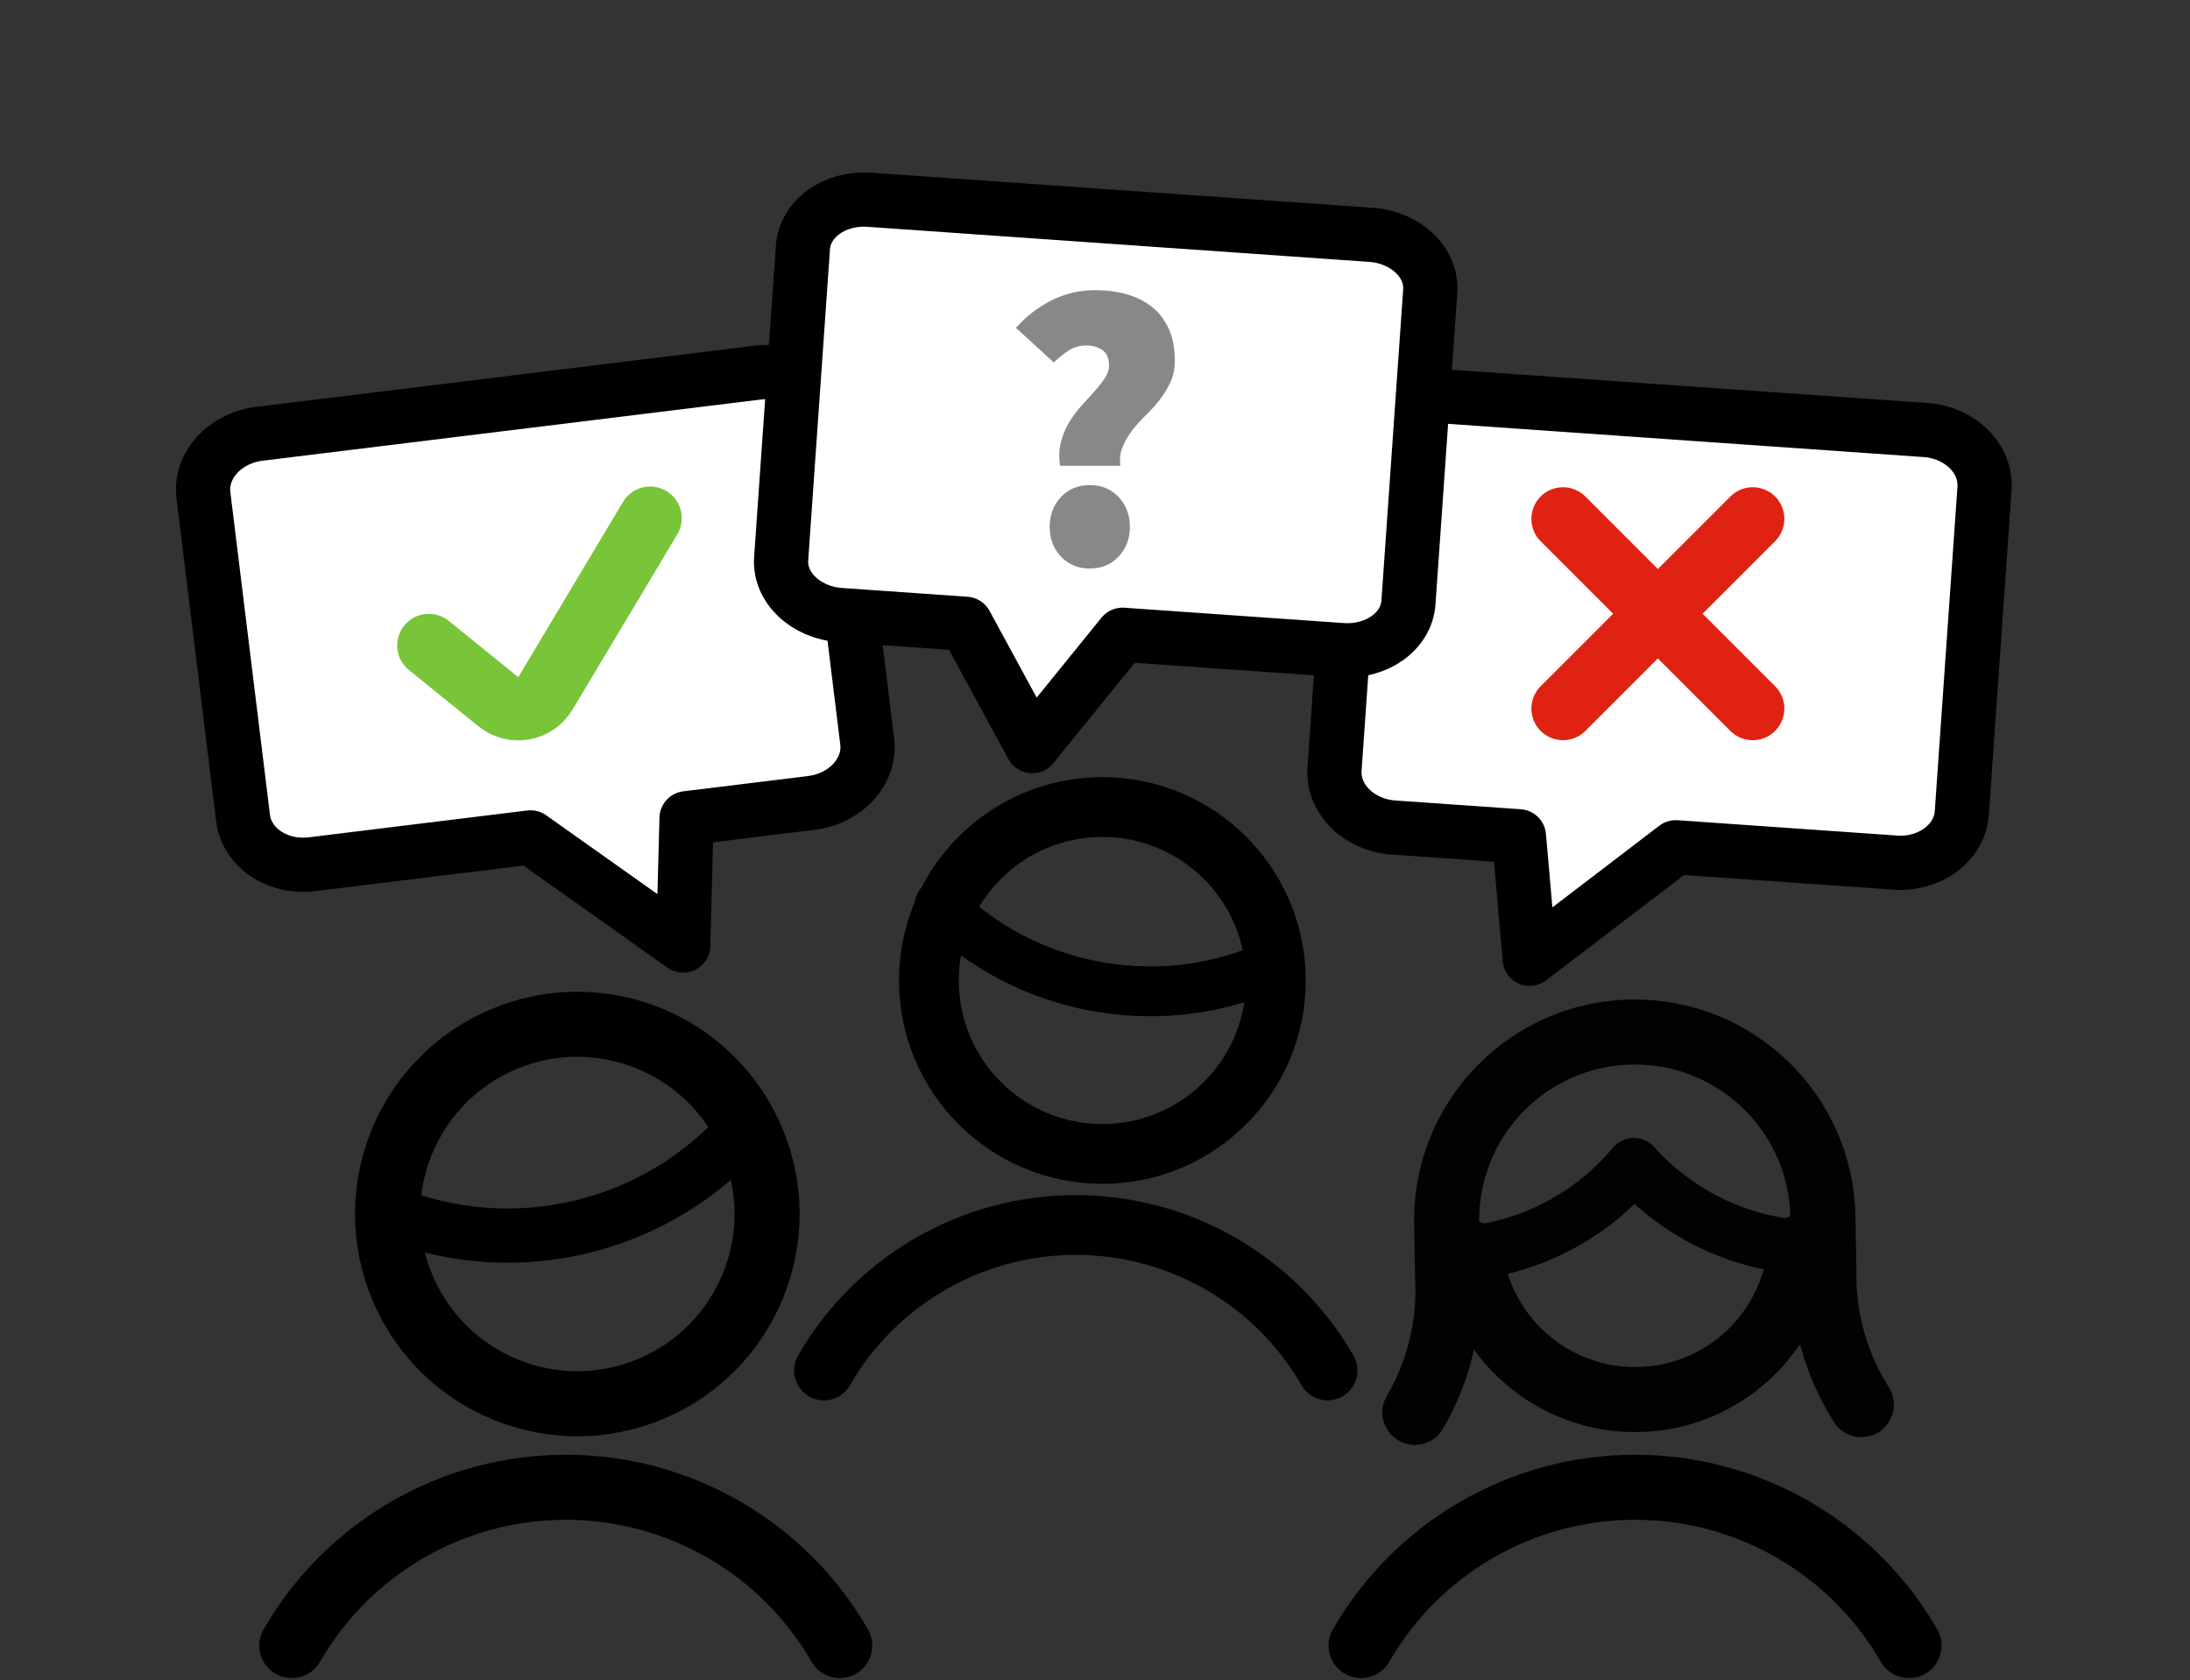 <svg xmlns="http://www.w3.org/2000/svg" xmlns:xlink="http://www.w3.org/1999/xlink" width="202" height="155" viewBox="0 0 202 155">
  <rect x="0" y="0" width="202" height="155" fill="#333333" stroke="none"/>
  <defs>
    <linearGradient id="voty_now-a" x1="50%" x2="50%" y1="0%" y2="100%">
      <stop offset="0%"/>
      <stop offset="100%"/>
    </linearGradient>
    <path id="voty_now-b" d="M112.608,35.586 C112.608,38.237 110.012,40.386 106.808,40.386 L95.208,40.386 L88.302,51.217 L80.708,40.386 L60.408,40.386 C57.205,40.386 54.608,38.237 54.608,35.586 L54.608,6.786 C54.608,4.135 57.205,1.986 60.408,1.986 L106.808,1.986 C110.012,1.986 112.608,4.135 112.608,6.786 L112.608,35.586 Z"/>
  </defs>
  <g fill="none" fill-rule="evenodd">
    <g stroke-linecap="round" stroke-linejoin="round" transform="translate(18 18)">
      <path stroke="#000" stroke-width="6" d="M50.54,14.602 C45.333,5.567 35.698,3.55271368e-15 25.27,3.55271368e-15 C14.842,3.55271368e-15 5.207,5.567 -3.55271368e-15,14.602" transform="translate(8.917 119.195)"/>
      <path stroke="#000" stroke-width="5.515" d="M46.451,13.421 C41.665,5.117 32.81,0 23.226,0 C13.641,0 4.786,5.117 0,13.421" transform="translate(58 95)"/>
      <g stroke="#000" transform="translate(11.68 70.447)">
        <path stroke-width="5" d="M6.276,16.587 C14.659,25.226 27.497,27.809 38.57,23.085" transform="rotate(-23 22.423 21.003)"/>
        <path stroke-width="6" d="M6.07,23.541 C6.07,33.206 13.905,41.041 23.57,41.041 C33.235,41.041 41.07,33.206 41.07,23.541 C41.07,13.876 33.235,6.041 23.57,6.041 C13.905,6.041 6.07,13.876 6.07,23.541 Z" transform="rotate(-23 23.57 23.54)"/>
      </g>
      <g stroke="#000" transform="translate(67.68 56.447)">
        <path stroke-width="4.595" d="M1,9 C8.788,16.824 20.714,19.164 31,14.886"/>
        <path stroke-width="5.515" d="M0,16 C0,24.837 7.163,32 16,32 C24.837,32 32,24.837 32,16 C32,7.163 24.837,0 16,0 C7.163,0 0,7.163 0,16 Z"/>
      </g>
      <path stroke="url(#voty_now-a)" stroke-width="6" d="M158.083,133.798 C152.876,124.763 143.241,119.195 132.813,119.195 C122.385,119.195 112.751,124.763 107.543,133.798"/>
      <path fill="white" stroke="#000" stroke-width="5" d="M61.084,53.999 C61.084,56.761 58.487,58.999 55.284,58.999 L43.684,58.999 L41.944,70.623 L29.184,58.999 L8.884,58.999 C5.681,58.999 3.084,56.761 3.084,53.999 L3.084,23.999 C3.084,21.238 5.681,18.999 8.884,18.999 L55.284,18.999 C58.487,18.999 61.084,21.238 61.084,23.999 L61.084,53.999 Z" transform="rotate(-7 32.084 44.811)"/>
      <path stroke="#78C539" stroke-width="5.833" d="M42.876,30.878 L31.577,45.945 C31.069,46.622 30.293,47.045 29.449,47.104 C28.605,47.164 27.776,46.854 27.179,46.254 L21.346,40.421" transform="rotate(-6 32.11 38.995)"/>
      <path fill="white" stroke="#000" stroke-width="5" d="M163.679,54.989 C163.679,57.75 161.082,59.989 157.879,59.989 L146.279,59.989 L144.499,71.194 L131.779,59.989 L111.479,59.989 C108.276,59.989 105.679,57.75 105.679,54.989 L105.679,24.989 C105.679,22.227 108.276,19.989 111.479,19.989 L157.879,19.989 C161.082,19.989 163.679,22.227 163.679,24.989 L163.679,54.989 Z" transform="scale(-1 1) rotate(-4 0 3902.292)"/>
      <g transform="scale(-1 1) rotate(-4 0 2420.83)">
        <use fill="#D8D8D8" xlink:href="#voty_now-b"/>
        <use fill="white" stroke="#000" stroke-width="5" xlink:href="#voty_now-b"/>
      </g>
    </g>
    <g stroke="#010204" stroke-linecap="round" stroke-linejoin="round" transform="rotate(-1 5522.96 -7383.262)">
      <path stroke-width="6" d="M41.384,35.032 C39.125,31.325 37.998,27.037 38.143,22.699 L38.143,17.654 C38.143,8.07 30.373,0.3 20.79,0.3 C11.204,0.3 3.434,8.07 3.434,17.654 L3.434,22.699 C3.579,27.037 2.453,31.325 0.194,35.032"/>
      <path stroke-width="5" d="M3.435,20.521 C10.098,20.51 16.431,17.607 20.789,12.565 C25.146,17.607 31.48,20.51 38.142,20.521"/>
      <path stroke-width="6" d="M5.556,20.42 C6.339,28.245 12.926,34.206 20.792,34.206 C28.657,34.206 35.244,28.245 36.028,20.42"/>
    </g>
    <path stroke="#E02212" stroke-linecap="round" stroke-linejoin="round" stroke-width="5.833" d="M17.5,0 L0,17.5 M0,0 L17.5,17.5" transform="translate(144.167 47.863)"/>
    <path fill="#888" fill-rule="nonzero" d="M103.331,42.972 C103.257,42.306 103.337,41.702 103.572,41.159 C103.806,40.616 104.108,40.111 104.478,39.642 C104.848,39.173 105.261,38.717 105.718,38.273 C106.174,37.829 106.593,37.36 106.975,36.867 C107.358,36.374 107.685,35.837 107.956,35.258 C108.227,34.678 108.363,34.018 108.363,33.278 C108.363,32.119 108.172,31.126 107.79,30.299 C107.407,29.473 106.883,28.801 106.217,28.283 C105.551,27.765 104.774,27.383 103.886,27.136 C102.998,26.889 102.048,26.766 101.037,26.766 C99.557,26.766 98.194,27.087 96.948,27.728 C95.703,28.369 94.624,29.208 93.711,30.244 L93.711,30.244 L97.189,33.426 C97.682,32.982 98.151,32.612 98.595,32.316 C99.039,32.02 99.582,31.872 100.223,31.872 C100.79,31.872 101.278,32.014 101.684,32.297 C102.091,32.581 102.295,33.056 102.295,33.722 C102.295,34.117 102.165,34.505 101.906,34.888 C101.647,35.27 101.333,35.671 100.963,36.09 C100.593,36.509 100.192,36.953 99.76,37.422 C99.329,37.891 98.947,38.403 98.614,38.958 C98.281,39.513 98.028,40.123 97.855,40.789 C97.682,41.455 97.658,42.183 97.781,42.972 L97.781,42.972 L103.331,42.972 Z M100.519,52.444 C101.604,52.444 102.492,52.074 103.183,51.334 C103.874,50.594 104.219,49.681 104.219,48.596 C104.219,47.511 103.874,46.598 103.183,45.858 C102.492,45.118 101.604,44.748 100.519,44.748 C99.434,44.748 98.546,45.118 97.855,45.858 C97.164,46.598 96.819,47.511 96.819,48.596 C96.819,49.681 97.164,50.594 97.855,51.334 C98.546,52.074 99.434,52.444 100.519,52.444 Z"/>
  </g>
</svg>

